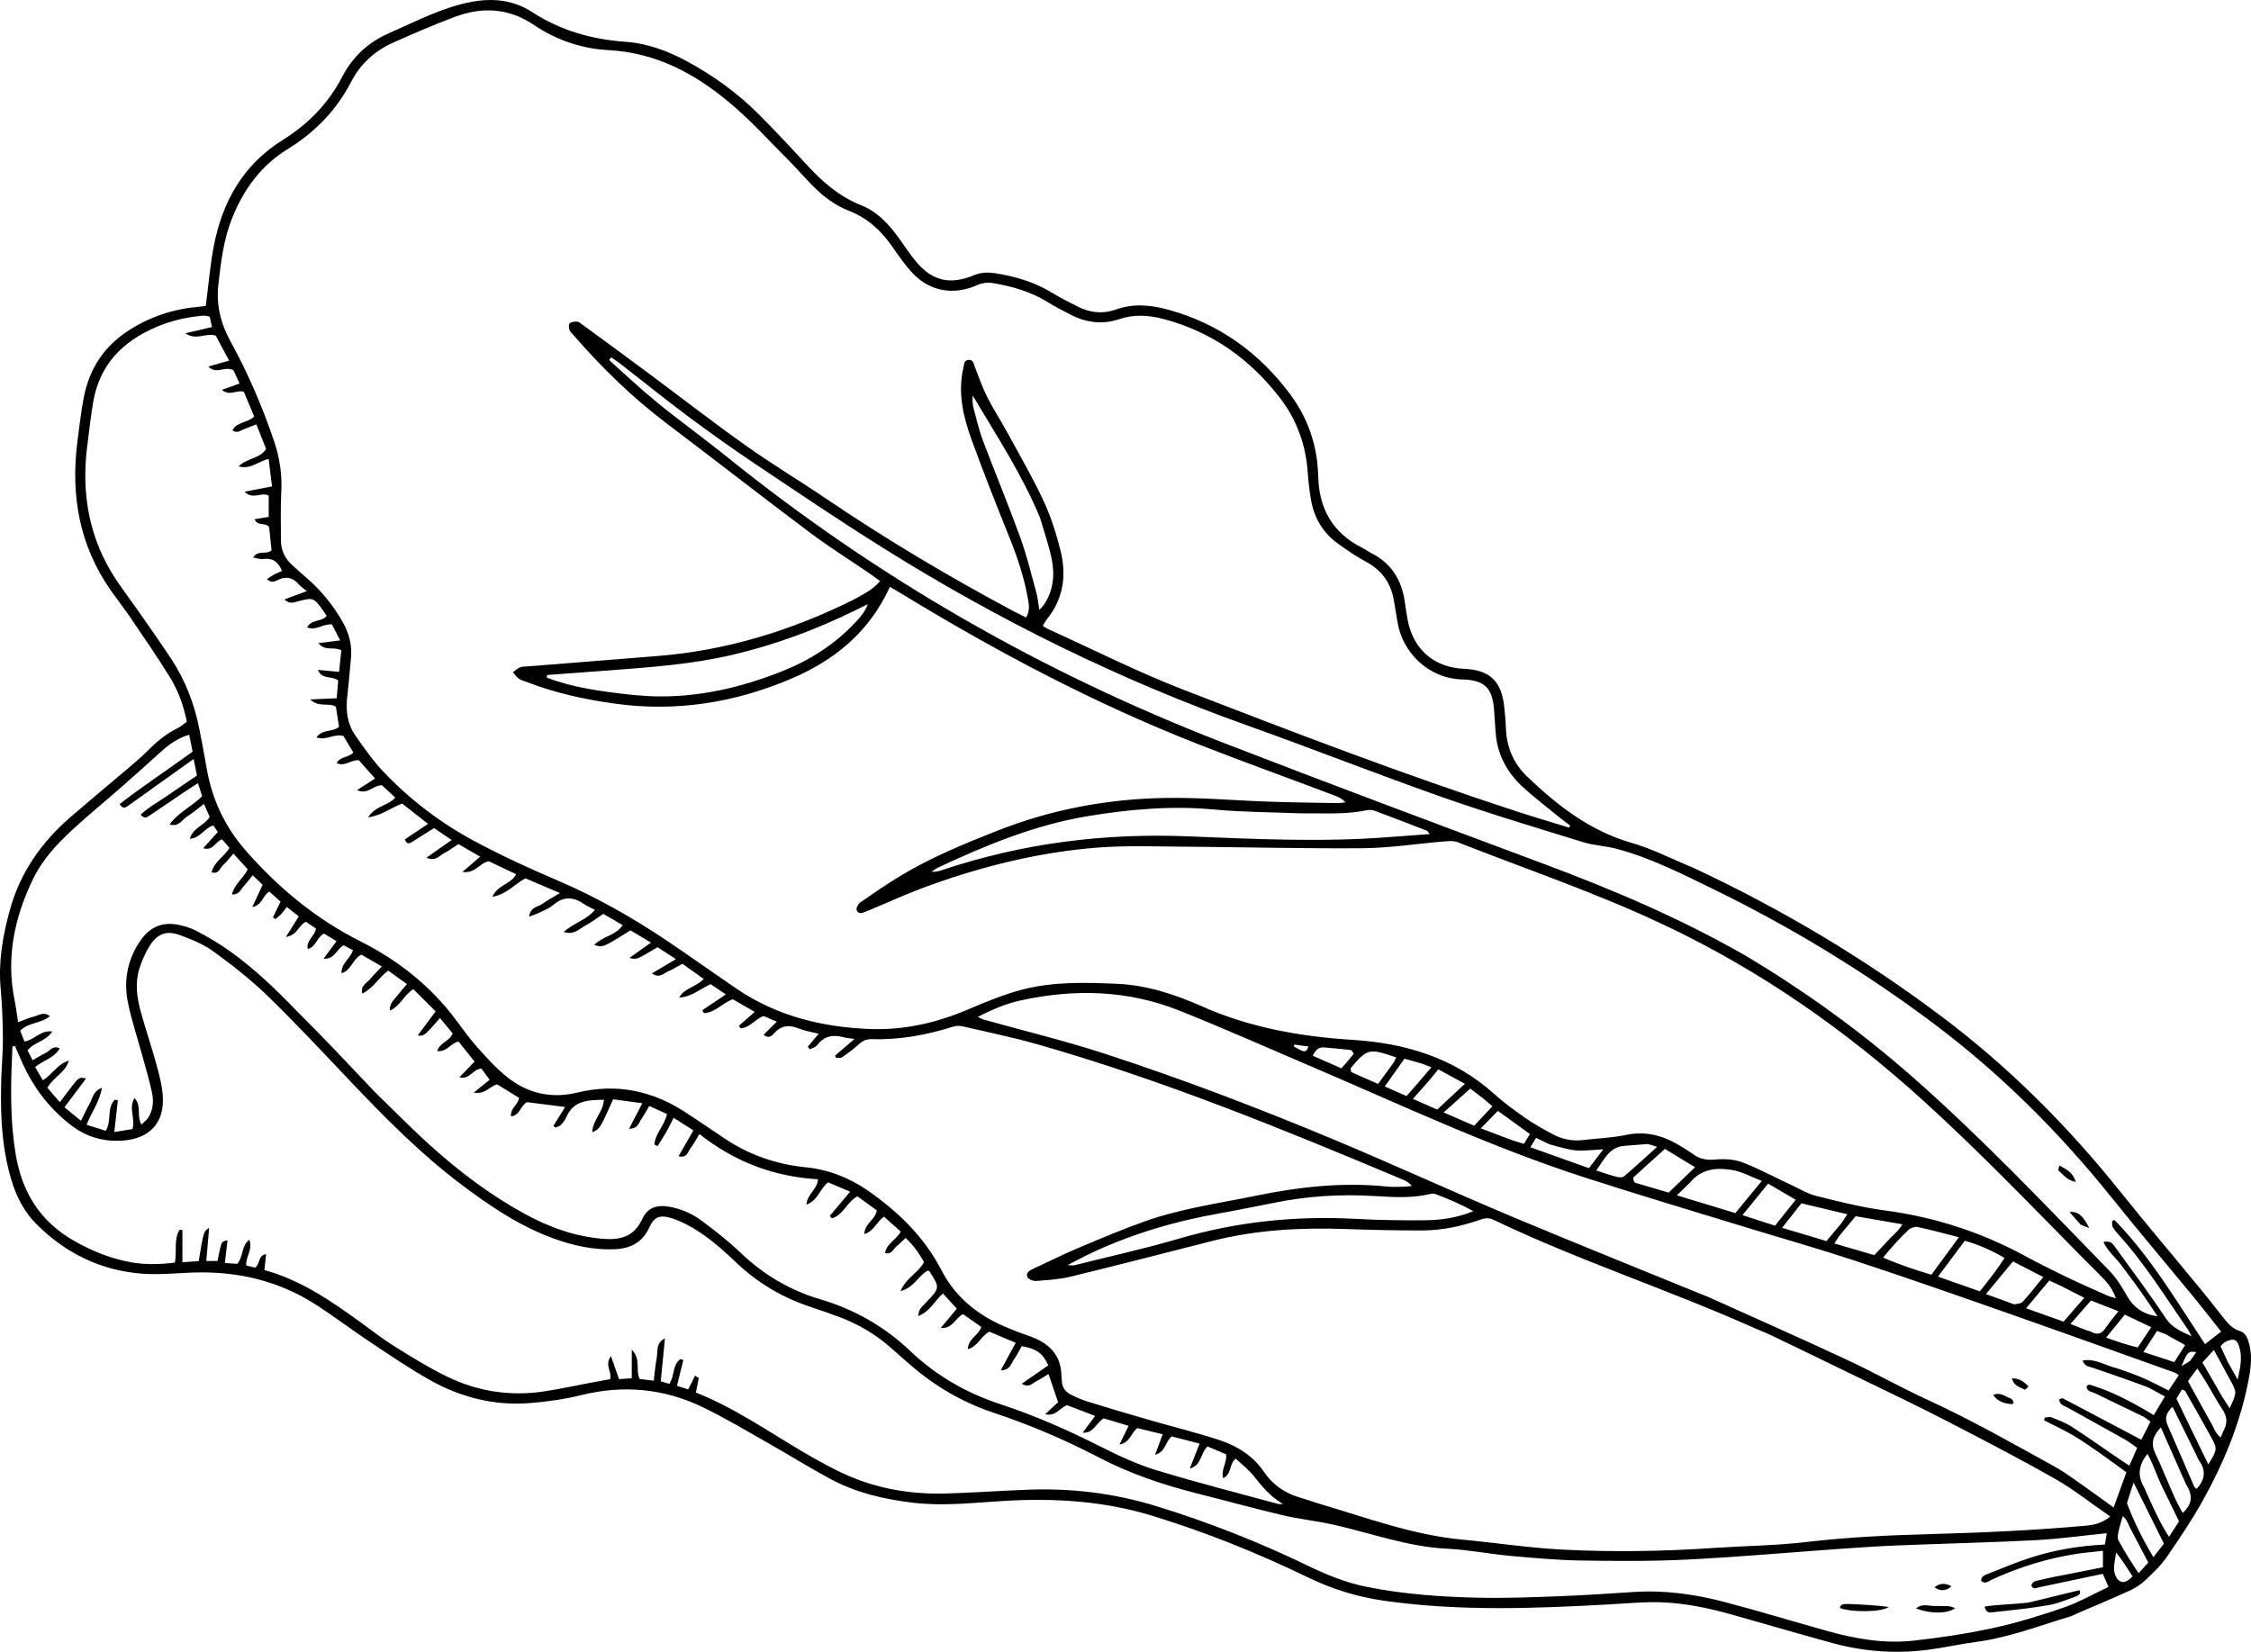 <?xml version="1.0" encoding="UTF-8" standalone="no"?>
<!-- Generator: Adobe Adobe Illustrator 24.2.0, SVG Export Plug-In . SVG Version: 6.00 Build 0)  -->

<svg
   version="1.1"
   id="Layer_1"
   x="0px"
   y="0px"
   width="273.505"
   height="200.728"
   viewBox="0 0 273.505 200.728"
   xml:space="preserve"
   sodipodi:docname="lechuga.svg"
   inkscape:version="1.4 (e7c3feb1, 2024-10-09)"
   xmlns:inkscape="http://www.inkscape.org/namespaces/inkscape"
   xmlns:sodipodi="http://sodipodi.sourceforge.net/DTD/sodipodi-0.dtd"
   xmlns="http://www.w3.org/2000/svg"
   xmlns:svg="http://www.w3.org/2000/svg"><defs
   id="defs10" /><sodipodi:namedview
   id="namedview10"
   pagecolor="#ffffff"
   bordercolor="#000000"
   borderopacity="0.25"
   inkscape:showpageshadow="2"
   inkscape:pageopacity="0.0"
   inkscape:pagecheckerboard="0"
   inkscape:deskcolor="#d1d1d1"
   inkscape:zoom="1.6816667"
   inkscape:cx="143.31021"
   inkscape:cy="100.79286"
   inkscape:window-width="1200"
   inkscape:window-height="1186"
   inkscape:window-x="0"
   inkscape:window-y="0"
   inkscape:window-maximized="0"
   inkscape:current-layer="Layer_1" />
<g
   id="g10"
   transform="translate(-156.556,-199.484)">
	<g
   id="g9">
		<path
   d="m 362.19,304.89 c 10.8,5.03 20.9,11.06 30.32,18.15 8.14,6.12 15.32,13.31 21.69,21.28 3.17,3.96 6.46,7.83 9.68,11.75 0.93,1.13 1.83,2.28 2.74,3.43 0.57,0.72 1.11,1.43 2.08,1.73 0.76,0.23 1.01,1 1.18,1.74 0.39,1.67 0.08,3.31 -0.26,4.93 -1.03,4.91 -2.95,9.5 -5.38,13.87 -1.32,2.38 -2.85,4.66 -4.4,6.9 -0.71,1.03 -1.65,1.93 -2.57,2.8 -0.56,0.53 -1.23,0.98 -1.93,1.3 -2.12,0.97 -4.28,1.86 -6.43,2.79 -0.27,0.12 -0.53,0.27 -0.8,0.35 -3.78,1.14 -7.47,2.57 -11.42,3.1 -1.79,0.24 -3.56,0.62 -5.34,0.88 -4.11,0.61 -8.18,0.35 -12.18,-0.75 -4.09,-1.12 -8.16,-2.32 -12.25,-3.47 -2.83,-0.79 -5.7,-1.39 -8.64,-1.48 -1.99,-0.06 -3.99,0.14 -5.99,0.25 -9.17,0.51 -18.33,0.87 -27.47,-0.42 -3.27,-0.46 -6.38,-1.41 -9.34,-2.85 -6.12,-2.96 -12.39,-5.49 -18.89,-7.48 -5.93,-1.82 -11.95,-2.18 -18.1,-1.81 -3.64,0.22 -7.29,0.65 -10.96,0.22 -3.52,-0.41 -6.93,-1.21 -10.07,-2.89 -2.53,-1.36 -4.98,-2.89 -7.48,-4.31 -2.67,-1.51 -5.31,-3.1 -8.07,-4.43 -4.69,-2.26 -9.6,-2.71 -14.69,-1.46 -2.07,0.51 -4.22,0.82 -6.35,0.98 -4.3,0.33 -8.36,-0.71 -12.09,-2.81 -2.5,-1.41 -4.89,-3.04 -7.28,-4.63 -2.15,-1.43 -4.22,-3 -6.38,-4.41 -4.65,-3.04 -9.8,-4.23 -15.32,-4.01 -2,0.08 -4.01,0.28 -5.99,0.13 -5.01,-0.38 -9.3,-2.49 -12.83,-6.03 -2.11,-2.11 -3.05,-4.85 -3.63,-7.71 -0.67,-3.27 -0.73,-6.59 -0.64,-9.91 0.04,-1.61 0.21,-3.22 0.2,-4.83 -0.02,-2.05 -0.08,-4.1 -0.27,-6.13 -0.3,-3.26 0.24,-6.4 1.1,-9.53 1.26,-4.59 3.84,-8.29 7.4,-11.36 2.4,-2.07 4.84,-4.1 7.26,-6.15 0.67,-0.57 1.34,-1.14 1.96,-1.76 1.14,-1.16 2.35,-2.19 3.83,-2.91 0.38,-0.19 0.71,-0.5 1.07,-0.76 -0.4,-1.99 -1.07,-3.83 -2.11,-5.49 -1.52,-2.44 -3.15,-4.81 -4.77,-7.2 -0.77,-1.13 -1.62,-2.2 -2.4,-3.32 -3.76,-5.4 -4.83,-11.42 -4.04,-17.85 0.23,-1.84 0.45,-3.68 0.79,-5.5 0.67,-3.52 2.47,-6.28 5.55,-8.24 2.62,-1.67 5.45,-2.57 8.52,-2.83 0.28,-0.02 0.57,-0.07 0.76,-0.09 0.33,-2.5 0.52,-4.92 0.98,-7.3 1.04,-5.39 3.57,-9.87 8.36,-12.86 3.09,-1.93 5.56,-4.44 7.24,-7.69 1.26,-2.44 3.18,-4.2 5.67,-5.29 3.3,-1.44 6.51,-3.16 10.1,-3.82 2.59,-0.48 5.09,-0.2 7.32,1.26 3.45,2.24 7.24,3.31 11.31,3.6 2.73,0.19 5.23,1.14 7.61,2.44 3.15,1.72 6.03,3.8 8.57,6.34 1.96,1.97 3.87,4 5.75,6.05 1.93,2.11 4.01,3.96 6.73,5.04 1.96,0.77 3.36,2.3 4.58,3.99 0.68,0.95 1.32,1.94 2.07,2.84 2.05,2.45 4.22,2.86 7.18,1.62 0.71,-0.3 1.63,-0.32 2.42,-0.2 2.47,0.38 4.85,1.09 7.01,2.42 1,0.61 2.05,1.14 3.09,1.66 1.46,0.73 3.02,0.9 4.55,0.35 2.23,-0.81 4.4,-0.56 6.6,0.06 6.06,1.71 10.88,5.21 14.61,10.21 2.11,2.84 3.27,6.09 3.4,9.66 0,0.1 0.02,0.19 0.02,0.29 0.07,3.96 1.76,6.92 5.35,8.73 0.39,0.2 0.75,0.46 1.14,0.66 2.43,1.24 3.65,3.28 4.03,5.91 0.1,0.72 0.21,1.45 0.34,2.17 0.68,3.61 3.22,5.81 6.89,5.96 3.06,0.13 4.51,1.49 4.84,4.56 0.09,0.87 0.18,1.75 0.21,2.63 0.07,2.32 0.94,4.33 2.57,5.89 3.65,3.49 7.57,6.56 12.57,8.03 2.53,0.71 4.94,1.96 7.52,3.02 z m -101.97,-32.5 c 1.13,-0.65 2.33,-1.18 3.27,-2.29 -0.44,-0.32 -0.78,-0.58 -1.12,-0.82 -2.46,-1.68 -4.99,-3.27 -7.37,-5.05 -5.86,-4.39 -11.63,-8.9 -17.47,-13.31 -4.15,-3.14 -7.84,-6.75 -11.25,-10.66 -0.19,-0.22 -0.43,-0.43 -0.53,-0.69 -0.09,-0.24 -0.12,-0.67 0.02,-0.79 0.21,-0.18 0.6,-0.23 0.9,-0.21 0.22,0.01 0.44,0.21 0.63,0.35 2.64,1.93 5.28,3.86 7.9,5.81 4,2.97 7.93,6.03 11.99,8.91 3.18,2.26 6.54,4.27 9.77,6.46 7.32,4.96 14.91,9.47 22.71,13.64 0.5,0.27 1.01,0.5 1.57,0.78 0.5,-0.87 0.32,-1.65 0.19,-2.4 -0.47,-2.6 -1.32,-5.09 -2.31,-7.54 -1.55,-3.84 -3.07,-7.7 -4.49,-11.6 -1.03,-2.81 -1.72,-5.71 -1.03,-8.75 0.1,-0.42 0.05,-0.95 0.63,-1.01 0.6,-0.06 0.62,0.49 0.78,0.88 0.49,1.22 0.91,2.47 1.5,3.64 0.77,1.52 1.71,2.96 2.53,4.46 1.49,2.74 3.06,5.45 4.37,8.28 0.88,1.89 1.5,3.92 2.01,5.94 0.74,2.98 0.35,5.82 -1.65,8.3 -0.2,0.24 -0.33,0.53 -0.51,0.82 0.26,0.16 0.41,0.28 0.59,0.36 5.47,2.48 10.83,5.2 16.42,7.37 13.42,5.2 26.86,10.34 40.55,14.81 2.12,0.69 4.26,1.32 6.39,1.98 0.04,-0.08 0.09,-0.17 0.13,-0.25 -0.41,-0.31 -0.82,-0.61 -1.22,-0.93 -1.58,-1.3 -3.23,-2.53 -4.72,-3.93 -1.86,-1.77 -2.97,-3.97 -3.13,-6.59 -0.05,-0.78 -0.11,-1.56 -0.16,-2.34 -0.17,-2.88 -1.07,-3.89 -3.9,-3.97 -4.19,-0.12 -7.3,-3.39 -7.86,-7.01 -0.13,-0.82 -0.28,-1.63 -0.41,-2.45 -0.33,-2.17 -1.42,-3.77 -3.39,-4.83 -1.2,-0.64 -2.33,-1.42 -3.44,-2.22 -1.82,-1.32 -2.9,-3.14 -3.27,-5.36 -0.18,-1.06 -0.31,-2.13 -0.38,-3.19 -0.22,-3.36 -1.3,-6.42 -3.33,-9.08 -3.64,-4.75 -8.28,-8.08 -14.13,-9.64 -1.83,-0.49 -3.61,-0.62 -5.46,0 -1.98,0.67 -3.96,0.44 -5.83,-0.51 -0.96,-0.49 -1.92,-0.98 -2.82,-1.54 -2.07,-1.3 -4.36,-1.94 -6.73,-2.34 -0.58,-0.1 -1.28,-0.01 -1.82,0.23 -2.84,1.29 -5.78,0.83 -7.91,-1.44 -0.93,-0.99 -1.71,-2.13 -2.49,-3.25 -1.34,-1.93 -3,-3.45 -5.22,-4.31 -1.67,-0.65 -3.07,-1.7 -4.32,-2.95 -1.03,-1.04 -1.99,-2.15 -3.02,-3.19 -2.35,-2.35 -4.58,-4.83 -7.11,-6.95 -4.25,-3.57 -8.96,-6.13 -14.75,-6.44 -3.22,-0.17 -6.34,-1.2 -9.07,-3.05 -3.05,-2.07 -6.29,-2.25 -9.64,-0.99 -2.51,0.94 -4.98,2.01 -7.43,3.1 -2.25,1 -4.01,2.56 -5.16,4.79 -1.79,3.47 -4.44,6.17 -7.75,8.2 -3.21,1.98 -5.28,4.85 -6.68,8.28 -1.06,2.61 -1.39,5.37 -1.7,8.14 -0.28,2.45 0.27,4.74 1.46,6.9 2.15,3.9 3.9,7.97 5.32,12.19 0.68,2.01 0.98,4.06 0.86,6.19 -0.1,1.94 -0.04,3.89 -0.04,5.84 0,1.19 0.49,2.18 1.36,2.98 0.61,0.56 1.24,1.11 1.86,1.65 1.71,1.49 3.11,3.23 4.24,5.19 0.8,1.39 1.21,2.87 1.05,4.48 -0.16,1.55 -0.27,3.11 -0.45,4.66 -0.21,1.71 0.01,3.35 1,4.76 1.09,1.55 2.19,3.13 3.5,4.49 3.19,3.33 6.86,6.12 10.92,8.3 3.26,1.75 6.64,3.31 10.04,4.76 4.69,2 9.1,4.49 13.32,7.32 2.88,1.93 5.69,3.95 8.56,5.9 4.88,3.31 10.38,4.65 16.18,4.87 4.16,0.16 8.13,-0.76 11.96,-2.4 2.15,-0.91 4.33,-1.82 6.58,-2.4 3.76,-0.97 7.65,-0.86 11.5,-0.69 3.6,0.16 7.02,1.29 10.27,2.73 5.85,2.6 11.98,3.68 18.32,4.08 6.37,0.4 12.28,2.15 17.18,6.55 1.19,1.07 2.5,2.03 3.82,2.95 1.04,0.72 2.15,1.34 3.27,1.94 1.14,0.62 2.37,0.89 3.67,0.74 1.74,-0.2 3.52,-0.27 5.23,-0.62 2.19,-0.46 4.16,-0.06 6.06,0.99 0.77,0.42 1.51,0.9 2.23,1.4 0.8,0.56 1.62,0.68 2.61,0.59 1.09,-0.09 2.29,-0.04 3.29,0.34 2,0.76 3.88,1.8 5.83,2.7 1.06,0.49 2.08,1.12 3.2,1.4 2.74,0.68 5.5,1.38 8.3,1.75 5.98,0.8 11.59,2.6 16.89,5.46 1.59,0.86 3.2,1.68 4.82,2.46 1.76,0.85 3.54,1.64 5.32,2.43 0.33,0.15 0.69,0.21 1.03,0.32 -0.32,-0.87 -0.76,-1.57 -1.31,-2.16 -1,-1.07 -2.06,-2.08 -3.09,-3.12 -6.19,-6.3 -12.33,-12.66 -18.87,-18.61 -9.49,-8.64 -19.87,-15.9 -31.48,-21.41 -8.21,-3.9 -16.82,-6.81 -25.26,-10.13 -0.46,-0.18 -1.04,-0.13 -1.56,-0.09 -3.3,0.27 -6.6,0.8 -9.91,0.83 -7.32,0.06 -14.64,-0.14 -21.96,-0.19 -3.42,-0.02 -6.85,-0.15 -10.25,0.11 -6.94,0.54 -13.68,2.18 -20.23,4.52 -2.71,0.96 -5.32,2.17 -7.98,3.27 -0.43,0.18 -0.92,0.35 -1.11,-0.2 -0.08,-0.24 0.19,-0.75 0.44,-0.92 1.6,-1.11 3.21,-2.22 4.88,-3.23 3.69,-2.23 7.66,-3.86 11.66,-5.44 6.66,-2.64 13.59,-3.94 20.72,-4.03 4.19,-0.06 8.38,0.32 12.58,0.46 2.73,0.09 5.46,0.12 8.2,0.17 0.31,0.01 0.61,-0.07 0.92,-0.1 -0.4,-0.43 -0.82,-0.63 -1.26,-0.8 -5.57,-2.1 -11.17,-4.12 -16.71,-6.29 -12.53,-4.92 -24.38,-11.19 -35.86,-18.19 -0.48,-0.3 -0.98,-0.57 -1.53,-0.9 -2.5,5.5 -6.75,8.94 -12.03,11.18 -6.88,2.92 -14.02,4.05 -21.47,3 -3.64,-0.51 -7.2,-1.29 -10.63,-2.62 -0.32,-0.12 -0.67,-0.2 -0.94,-0.39 -0.29,-0.21 -0.5,-0.52 -0.74,-0.79 0.29,-0.21 0.55,-0.47 0.87,-0.6 0.31,-0.12 0.67,-0.09 1.01,-0.12 5.25,-0.42 10.5,-0.84 15.76,-1.26 8.3,-0.67 16.09,-3.05 23.71,-6.81 z m 111.3,89.24 c -0.58,-0.25 -1.17,-0.49 -1.75,-0.74 -10.47,-4.68 -21.41,-8.22 -31.76,-13.18 -0.55,-0.26 -1,-0.21 -1.53,-0.03 -2.32,0.81 -4.7,1.33 -7.16,1.33 -3.07,0 -6.15,-0.06 -9.22,-0.17 -5.49,-0.2 -10.93,0.09 -16.27,1.45 -5.72,1.46 -11.43,2.93 -17.17,4.33 -1.36,0.33 -2.79,0.42 -4.2,0.53 -0.36,0.03 -0.96,-0.21 -1.07,-0.48 -0.24,-0.57 0.33,-0.82 0.77,-1.04 0.13,-0.07 0.27,-0.12 0.4,-0.18 1.64,-0.76 3.25,-1.57 4.91,-2.27 2.74,-1.15 5.48,-2.32 8.28,-3.31 4.29,-1.51 8.81,-2.14 13.25,-3.05 5.33,-1.1 10.69,-1.71 16.14,-1.14 0.68,0.07 1.37,0.02 2.05,0.01 0.31,-0.01 0.61,-0.06 0.92,-0.09 -0.37,-0.41 -0.74,-0.62 -1.13,-0.78 -14.57,-6.13 -29.2,-12.11 -44.44,-16.45 -3,-0.85 -6.06,-1.48 -9.1,-2.18 -0.35,-0.08 -0.78,-0.04 -1.13,0.07 -3.19,1 -6.44,1.61 -9.79,1.5 -0.63,-0.02 -1.11,0.17 -1.58,0.6 -0.65,0.59 -1.36,1.11 -2.08,1.61 -0.17,0.12 -0.47,0.05 -0.71,0.07 -0.05,-0.09 -0.09,-0.18 -0.14,-0.26 0.72,-0.62 1.44,-1.24 2.37,-2.04 -0.68,-0.1 -1.01,-0.12 -1.33,-0.21 -1.28,-0.35 -2.37,-0.16 -3.22,0.98 -0.18,0.24 -0.57,0.33 -0.87,0.49 -0.08,-0.11 -0.17,-0.21 -0.25,-0.32 0.41,-0.48 0.81,-0.96 1.32,-1.57 -0.88,-0.23 -1.64,-0.34 -2.35,-0.62 -1.14,-0.46 -2.13,-0.48 -3.02,0.52 -0.27,0.3 -0.67,0.76 -1.32,0.22 0.53,-0.53 1.02,-1.01 1.6,-1.59 -0.67,-0.28 -1.19,-0.51 -1.62,-0.69 -1.07,0.42 -1.69,1.46 -2.78,1.49 -0.07,-0.1 -0.14,-0.2 -0.21,-0.3 0.62,-0.54 1.24,-1.08 1.93,-1.69 -0.99,-0.57 -1.87,-1.08 -2.67,-1.54 -1.3,0.5 -2.17,1.64 -3.5,1.69 -0.07,-0.12 -0.13,-0.23 -0.2,-0.35 0.91,-0.61 1.82,-1.22 2.86,-1.92 -0.75,-0.51 -1.34,-0.91 -1.85,-1.25 -1.35,0.64 -2.39,1.58 -3.82,1.62 0.62,-1.16 2.06,-1.25 2.98,-2.25 -0.91,-0.65 -1.73,-1.24 -2.59,-1.85 -0.61,0.33 -1.14,0.69 -1.72,0.92 -0.54,0.22 -1.04,0.92 -1.98,0.25 1.02,-0.6 1.89,-1.12 2.92,-1.73 -0.92,-0.59 -1.61,-1.04 -2.24,-1.45 -2.55,1.53 -2.55,1.53 -3.41,1.3 0.89,-0.64 1.68,-1.2 2.61,-1.86 -0.99,-0.59 -1.77,-1.06 -2.49,-1.49 -3.34,2.1 -3.38,2.12 -4.39,1.76 0.98,-1.03 2.59,-1.11 3.45,-2.39 -0.83,-0.48 -1.59,-0.92 -2.36,-1.37 -0.77,0.51 -1.47,1.05 -2.24,1.46 -0.71,0.38 -1.32,1.15 -2.57,0.74 1.24,-1.11 2.79,-1.47 3.8,-2.69 -0.52,-0.27 -0.98,-0.46 -1.37,-0.73 -1.27,-0.87 -2.47,-0.92 -3.69,0.13 -0.43,0.37 -1,0.61 -1.52,0.86 -0.4,0.2 -0.83,0.34 -1.42,0.57 0.15,-1.21 1.07,-1.17 1.6,-1.55 0.61,-0.44 1.28,-0.79 2.14,-1.32 -1.59,-0.68 -2.92,-1.24 -4.19,-1.79 -1.34,0.72 -2.28,1.95 -4.02,2.24 0.64,-1.45 2.29,-1.52 2.89,-2.74 -1.2,-0.57 -2.34,-1.12 -3.33,-1.58 -1.16,0.24 -1.64,1.54 -3.2,1.3 0.83,-0.71 1.44,-1.23 2.16,-1.85 -0.93,-0.54 -1.77,-1.02 -2.64,-1.53 -0.59,0.38 -1.14,0.8 -1.74,1.1 -0.57,0.28 -1.02,1.06 -2.14,0.55 1.09,-0.77 2.01,-1.41 3.06,-2.15 -0.83,-0.55 -1.5,-1 -2.15,-1.44 -0.97,0.61 -1.84,1.16 -2.7,1.7 -0.33,0.21 -0.64,0.27 -0.84,-0.33 0.88,-0.59 1.8,-1.2 2.82,-1.89 -1.16,-0.91 -2.19,-1.71 -3.15,-2.46 -1.37,0.5 -2.42,1.43 -4.13,1.67 0.87,-1.42 2.44,-1.39 3.29,-2.4 -0.62,-0.58 -1.18,-1.1 -1.61,-1.5 -1.12,0 -1.73,1.19 -3.03,0.59 0.84,-0.54 1.49,-0.96 2.19,-1.41 -0.75,-0.84 -1.39,-1.57 -1.97,-2.22 -0.97,-0.08 -1.67,0.82 -2.7,0.35 0.46,-0.85 1.46,-0.65 2.03,-1.29 -0.4,-0.67 -0.82,-1.37 -1.2,-2 -1.13,-0.36 -2.09,0.61 -3.28,0.16 0.73,-1.04 2.01,-0.61 2.74,-1.29 -0.13,-0.85 -0.26,-1.66 -0.38,-2.44 -0.89,-0.54 -2.04,0.16 -3.12,-0.88 1.25,-0.06 2.19,-0.1 3.22,-0.14 0.07,-0.8 0.13,-1.55 0.18,-2.16 -0.8,-0.63 -1.93,-0.03 -2.47,-1.29 0.93,0.09 1.68,0.15 2.58,0.24 0.1,-0.93 0.19,-1.82 0.27,-2.62 -0.93,-0.5 -1.93,0.18 -2.79,-0.87 0.95,-0.12 1.71,-0.21 2.65,-0.33 -0.4,-0.78 -0.72,-1.41 -1,-1.94 -1.11,-0.11 -1.92,0.8 -3.02,0.36 0.54,-1.02 1.77,-0.64 2.38,-1.39 -0.14,-0.23 -0.26,-0.44 -0.41,-0.63 -1.19,-1.64 -1.19,-1.64 -3.19,-1.12 -0.44,0.11 -0.89,0.34 -1.54,-0.26 0.95,-0.35 1.71,-0.63 2.74,-1.01 -0.46,-0.37 -0.76,-0.55 -0.97,-0.8 -0.73,-0.86 -1.55,-1.06 -2.58,-0.54 -0.35,0.18 -0.79,0.36 -1.31,-0.11 0.34,-0.23 0.59,-0.42 0.86,-0.56 0.32,-0.17 0.66,-0.3 0.97,-0.43 -0.45,-1.16 -1.18,-1.62 -2.32,-1.46 -0.33,0.05 -0.69,-0.1 -1.19,-0.19 0.64,-0.98 1.64,-0.28 2.24,-0.87 -0.1,-1 -0.2,-2.01 -0.29,-2.84 -0.55,-0.6 -1.42,-0.05 -1.76,-0.94 0.59,-0.1 1.1,-0.18 1.71,-0.28 0,-0.87 0,-1.73 0,-2.57 -0.86,-0.54 -1.89,0.57 -2.93,-0.49 1.21,-0.23 2.21,-0.43 3.33,-0.64 -0.14,-1.18 -0.27,-2.23 -0.41,-3.34 -1.22,0.25 -2.14,1.32 -3.65,0.9 1.08,-1.05 2.61,-0.92 3.34,-2.13 -0.39,-0.98 -0.78,-1.96 -1.19,-2.98 -0.6,0.24 -1.05,0.43 -1.5,0.59 -0.42,0.15 -0.82,0.58 -1.39,0.13 0.54,-1.04 1.8,-0.88 2.64,-1.66 -0.43,-1.01 -0.87,-2.07 -1.27,-3.02 -0.92,-0.26 -1.7,0.59 -2.66,-0.23 0.8,-0.29 1.41,-0.5 2.15,-0.77 -0.31,-0.67 -0.59,-1.26 -0.75,-1.61 -1.08,-0.58 -2.04,0.58 -3.05,-0.45 0.92,-0.26 1.67,-0.47 2.53,-0.72 -0.62,-1.17 -1.17,-2.18 -1.63,-3.04 -1.24,-0.38 -2.31,0.64 -3.7,-0.28 1.25,-0.29 2.2,-0.52 3.25,-0.76 -0.11,-0.48 -0.2,-0.89 -0.28,-1.26 -0.24,-0.06 -0.38,-0.11 -0.52,-0.12 -0.19,-0.01 -0.39,0 -0.58,0.02 -2.81,0.28 -5.41,1.1 -7.83,2.63 -2.96,1.88 -4.67,4.51 -5.24,7.91 -0.28,1.68 -0.47,3.38 -0.69,5.08 -0.78,5.92 0.17,11.48 3.53,16.51 0.79,1.18 1.65,2.3 2.46,3.46 1.42,2.04 2.86,4.07 4.23,6.15 1.67,2.56 2.76,5.37 3.36,8.37 0.31,1.58 0.62,3.16 0.89,4.75 0.64,3.85 2.22,7.22 4.81,10.17 3.98,4.53 8.53,8.28 13.93,11 4.55,2.29 8.47,5.39 11.55,9.5 0.85,1.13 1.67,2.3 2.61,3.35 1.14,1.27 2.29,2.55 3.61,3.61 2.5,1.99 5.36,2.67 8.54,1.9 4.72,-1.15 9.1,-0.25 13.14,2.39 1.6,1.04 3.17,2.11 4.75,3.18 2.98,2 6.27,3.14 9.83,3.5 2.79,0.28 5.3,1.25 7.59,2.84 3.7,2.57 6.85,5.64 8.95,9.69 1.69,3.27 4.39,5.43 7.72,6.86 0.99,0.42 1.99,0.8 3.01,1.15 2.33,0.83 3.84,2.28 3.84,4.92 0,0.15 0.05,0.29 0.05,0.44 -0.01,0.9 0.49,1.46 1.25,1.81 0.57,0.27 1.15,0.54 1.76,0.73 2.56,0.79 5.13,1.56 7.71,2.3 2.81,0.81 5.66,1.51 8.43,2.42 2.16,0.71 4.09,1.92 5.4,3.85 1.1,1.62 2.58,2.62 4.43,3.15 0.75,0.21 1.48,0.49 2.23,0.71 5.75,1.69 11.39,3.82 17.42,4.38 4.03,0.38 8.04,0.99 12.08,1.21 6.19,0.33 12.39,0.22 18.59,-0.2 3.7,-0.25 7.42,-0.28 11.1,-0.71 5.05,-0.59 10.12,-0.84 15.19,-0.97 6.25,-0.17 12.48,-0.45 18.71,-1.01 1.05,-0.1 2.07,-0.28 3.08,-1.13 -2.33,-1.6 -4.43,-3.29 -6.75,-4.6 -4.37,-2.48 -8.83,-4.79 -13.3,-7.1 -3.34,-1.72 -6.73,-3.34 -10.11,-4.98 -3.7,-1.81 -7.39,-3.58 -11.28,-5.46 z M 184.2,350.21 c -0.1,0.89 -0.21,1.78 -0.32,2.75 0.61,0.05 1.08,0.08 1.49,0.11 0.79,-0.85 0.46,-2.15 1.48,-2.93 0.46,1.19 -0.47,2.05 -0.37,3.13 0.37,0.09 0.77,0.19 1.08,0.26 0.64,-0.45 0.29,-1.46 1.33,-1.65 -0.08,0.71 -0.14,1.3 -0.21,1.94 4.45,1.23 8.1,3.75 11.7,6.36 1.38,1 2.73,2.06 4.18,2.96 2.07,1.29 4.15,2.58 6.34,3.64 3.68,1.79 7.62,2.4 11.69,1.8 1.88,-0.28 3.74,-0.69 5.61,-1.04 0.85,-0.16 1.7,-0.32 2.49,-0.46 0.25,-0.93 -0.72,-1.71 0.1,-2.8 0.37,1.05 0.66,1.89 0.98,2.8 0.48,-0.03 0.95,-0.06 1.55,-0.11 0,-1.14 0,-2.16 0,-3.47 1.17,1.18 0.4,2.49 0.96,3.56 0.52,0.06 1.08,0.13 1.71,0.21 0.13,-1.03 0.19,-1.9 0.36,-2.75 0.16,-0.83 -0.16,-1.83 1,-2.39 -0.17,1.71 -0.33,3.41 -0.51,5.22 0.39,0.11 0.73,0.21 1.04,0.3 0.68,-0.97 0.34,-2.34 1.36,-3.01 0.11,0.04 0.22,0.08 0.34,0.12 -0.25,1 -0.49,2.01 -0.77,3.13 0.49,0.15 0.92,0.29 1.36,0.43 0.2,-0.39 0.34,-0.64 0.47,-0.9 0.13,-0.25 0.24,-0.51 0.37,-0.77 0.15,0.1 0.3,0.2 0.45,0.3 -0.11,0.57 -0.22,1.14 -0.35,1.76 4.63,1.83 8.65,4.63 12.84,7.11 1.51,0.89 3.05,1.75 4.63,2.52 4.03,1.96 8.32,2.75 12.78,2.64 3.32,-0.09 6.63,-0.33 9.94,-0.46 5.36,-0.22 10.6,0.41 15.75,1.99 6.31,1.94 12.43,4.35 18.37,7.22 2.29,1.11 4.63,2.07 7.14,2.58 4.51,0.91 9.09,1.23 13.68,1.33 3.31,0.07 6.64,-0.06 9.95,-0.19 2.97,-0.11 5.94,-0.32 8.91,-0.51 3.79,-0.24 7.51,0.29 11.15,1.26 4.15,1.1 8.26,2.35 12.39,3.5 3.41,0.95 6.89,1.55 10.42,1.16 3.24,-0.36 6.49,-0.85 9.68,-1.54 2.9,-0.63 5.76,-1.51 8.56,-2.48 1.86,-0.64 3.6,-1.65 5.45,-2.51 -0.27,-0.61 -0.47,-1.08 -0.7,-1.59 -2.63,0.55 -5.15,1.09 -7.68,1.62 -0.35,0.07 -0.75,0.36 -1,-0.2 0.15,-0.61 0.74,-0.58 1.16,-0.69 1.09,-0.28 2.19,-0.47 3.29,-0.69 1.42,-0.28 2.84,-0.56 4.25,-0.84 0,-0.75 0,-1.31 0,-2 -1.11,0.13 -2.12,0.21 -3.13,0.36 -3.64,0.56 -7.12,1.64 -10.46,3.19 -0.36,0.17 -0.73,0.55 -1.22,0.08 0.05,-0.61 0.58,-0.73 1,-0.89 1.67,-0.67 3.34,-1.37 5.06,-1.92 2.88,-0.92 5.86,-1.43 8.99,-1.58 0.08,-0.5 0.16,-0.95 0.23,-1.38 -2.97,0.3 -5.81,0.7 -8.66,0.85 -5.6,0.29 -11.22,0.41 -16.83,0.64 -2.39,0.1 -4.77,0.26 -7.16,0.43 -6.08,0.43 -12.16,0.98 -18.25,1.28 -4.34,0.22 -8.69,0.19 -13.03,0.12 -2.87,-0.05 -5.75,-0.31 -8.61,-0.57 -2.52,-0.23 -5.03,-0.74 -7.56,-0.86 -2.41,-0.11 -4.73,-0.59 -7.05,-1.17 -2.27,-0.56 -4.51,-1.24 -6.79,-1.75 -2.04,-0.46 -4.15,-0.67 -6.18,-1.15 -3.51,-0.83 -6.99,-1.79 -10.49,-2.67 -4.08,-1.03 -8.05,-2.37 -11.79,-4.32 -4.16,-2.17 -8.46,-4.01 -12.92,-5.49 -3.8,-1.27 -7.18,-3.27 -10.19,-5.91 -0.77,-0.68 -1.54,-1.36 -2.31,-2.03 -1.82,-1.59 -3.87,-2.8 -6.13,-3.65 -1.14,-0.43 -2.29,-0.83 -3.45,-1.21 -3.44,-1.13 -6.48,-2.91 -9.11,-5.41 -1.24,-1.18 -2.51,-2.34 -3.9,-3.32 -1.18,-0.84 -2.49,-1.59 -3.85,-2.05 -1.76,-0.59 -2.32,-0.03 -2.87,1.16 -0.83,1.8 -2.34,2.51 -4.25,2.58 -2.53,0.09 -4.95,-0.45 -7.3,-1.3 -4.13,-1.49 -7.73,-3.92 -11.21,-6.54 -5.01,-3.77 -9.4,-8.22 -13.7,-12.76 -3.25,-3.44 -6.49,-6.9 -9.89,-10.2 -2.02,-1.96 -4.27,-3.72 -6.55,-5.38 -1.24,-0.9 -2.73,-1.51 -4.18,-2.03 -1.54,-0.55 -2.65,-0.12 -3.54,1.26 -0.57,0.89 -1.01,1.89 -1.32,2.91 -0.51,1.68 -0.29,3.4 0.16,5.06 0.6,2.21 1.35,4.38 1.95,6.59 0.35,1.26 0.69,2.56 0.76,3.86 0.19,3.14 -1.6,5.05 -4.74,5.31 -2.4,0.2 -4.54,-0.41 -6.44,-1.88 -2.73,-2.11 -4.71,-4.78 -6.06,-7.94 -0.24,-0.56 -0.49,-1.11 -0.73,-1.66 -0.1,0.02 -0.2,0.04 -0.3,0.05 -0.04,0.9 -0.08,1.8 -0.11,2.7 -0.12,3.52 -0.07,7.03 0.52,10.51 0.77,4.54 2.98,8.08 7.05,10.4 2.19,1.25 4.47,2.18 6.95,2.62 1.78,0.32 3.56,0.25 5.33,0.04 0.25,-1.43 -0.15,-2.82 0.56,-3.99 0.12,0.01 0.24,0.01 0.35,0.02 0,1.26 0,2.53 0,3.92 0.81,-0.05 1.41,-0.09 1.98,-0.13 0.59,-3.6 0.59,-3.6 1.27,-4.05 -0.12,1.39 -0.23,2.67 -0.35,4.03 0.55,0 0.95,0 1.37,0 0.16,-0.76 0.26,-1.44 0.47,-2.09 0.07,-0.23 0.39,-0.39 0.74,-0.42 z m 18.02,-17.91 c 2.21,2.14 4.36,4.35 6.64,6.4 3.49,3.14 7.22,5.97 11.35,8.24 3.02,1.66 6.21,2.83 9.68,3.09 2.05,0.16 3.72,-0.28 4.69,-2.39 0.65,-1.41 1.77,-1.78 3.31,-1.51 1.47,0.26 2.82,0.86 3.99,1.75 1.6,1.2 3.19,2.43 4.63,3.81 2.81,2.7 6.05,4.61 9.76,5.7 4.15,1.23 7.78,3.31 10.92,6.3 3.12,2.97 6.78,5.07 10.88,6.42 4.27,1.4 8.37,3.22 12.38,5.25 2.13,1.07 4.32,2.09 6.59,2.78 4.9,1.49 9.86,2.76 14.8,4.1 0.19,0.05 0.4,0.01 0.61,0.01 -1.48,-0.85 -2.5,-2.06 -3.51,-3.34 -0.64,-0.82 -1.5,-1.47 -2.24,-2.17 -0.85,0.68 -0.44,1.87 -1.53,2.37 -0.29,-1.06 0.5,-1.86 0.36,-2.9 -0.73,-0.31 -1.52,-0.64 -2.26,-0.95 -0.88,0.86 -0.71,2.29 -2.15,2.68 0.37,-0.95 0.75,-1.91 1.19,-3.03 -1.26,-0.33 -2.4,-0.62 -3.38,-0.87 -0.86,0.69 -0.7,1.86 -2.03,2.23 0.35,-0.94 0.62,-1.66 0.93,-2.49 -1.12,-0.27 -2.14,-0.53 -3.07,-0.75 -0.82,0.57 -0.85,1.75 -2.19,2 0.43,-0.87 0.76,-1.54 1.12,-2.28 -1.09,-0.33 -2.1,-0.63 -3.04,-0.91 -0.94,0.58 -1.2,1.85 -2.55,1.74 0.48,-0.64 0.96,-1.29 1.52,-2.03 -1.22,-0.47 -2.35,-0.9 -3.39,-1.3 -0.92,0.26 -1.32,1.39 -2.69,1.1 0.69,-0.64 1.2,-1.12 1.58,-1.47 -0.41,-1.2 -0.78,-2.27 -1.17,-3.43 -0.5,0.3 -0.97,0.64 -1.49,0.89 -0.46,0.22 -0.85,0.84 -1.76,0.3 1.17,-0.81 2.22,-1.54 3.23,-2.24 -0.68,-1.48 -1.43,-2.01 -3.23,-2.33 -0.3,0.53 -0.58,1.1 -0.94,1.61 -0.35,0.49 -0.44,1.3 -1.61,1.33 0.66,-1.22 1.22,-2.24 1.82,-3.35 -1.23,-0.52 -2.28,-0.96 -3.21,-1.35 -1.06,0.57 -1.37,1.79 -2.61,2.12 0.06,-1.3 1.31,-1.67 1.64,-2.69 -0.76,-0.54 -1.54,-1.08 -2.22,-1.56 -1,0.5 -1.24,1.79 -2.71,1.68 0.74,-0.89 1.34,-1.62 1.95,-2.34 -0.63,-0.69 -1.15,-1.27 -1.69,-1.86 -1.01,0.92 -1.6,2.24 -3.01,2.75 0.13,-0.79 0.13,-0.79 1.01,-1.7 1.63,-1.7 1.64,-1.75 0.4,-3.69 -0.04,-0.07 -0.15,-0.09 -0.23,-0.14 -1.15,0.61 -1.68,2.07 -3.32,2.51 0.68,-1.64 2.2,-2.25 2.86,-3.54 -0.62,-1.08 -1.29,-2.06 -2.24,-2.93 -0.46,0.43 -0.8,0.78 -1.17,1.09 -0.36,0.3 -0.54,0.94 -1.32,0.76 0.18,-1.22 1.39,-1.63 1.9,-2.62 -0.71,-0.64 -1.39,-1.24 -2.04,-1.82 -0.91,0.64 -1.2,1.76 -2.38,2.12 0.03,-1.31 1.32,-1.71 1.51,-2.88 -0.76,-0.55 -1.57,-1.14 -2.36,-1.71 -1.27,0.7 -1.71,2.27 -3.08,2.67 -0.09,-0.09 -0.19,-0.18 -0.28,-0.28 0.79,-0.94 1.58,-1.88 2.48,-2.95 -1,-0.43 -1.88,-0.8 -2.69,-1.14 -1,0.83 -1.23,2.2 -2.62,2.72 0.09,-1.32 1.35,-1.86 1.4,-3.09 -5.37,-0.31 -10.14,-2.13 -14.4,-5.5 -0.41,0.67 -0.7,1.23 -1.08,1.73 -0.32,0.42 -0.41,1.23 -1.46,0.97 0.63,-1.09 1.2,-2.08 1.81,-3.14 -0.85,-0.54 -1.57,-1 -2.4,-1.53 -0.36,0.69 -0.63,1.26 -0.94,1.8 -0.32,0.56 -0.68,1.1 -1.02,1.64 -0.13,-0.06 -0.25,-0.13 -0.38,-0.19 0.09,-1.33 1.23,-2.3 1.53,-3.71 -0.69,-0.32 -1.38,-0.63 -2.15,-0.98 -0.36,0.6 -0.63,1.11 -0.96,1.58 -0.32,0.45 -0.4,1.2 -1.5,1.19 0.57,-1.1 1.04,-2.01 1.61,-3.1 -1.36,-0.18 -2.49,-0.33 -3.55,-0.48 -1.59,3.58 -1.59,3.58 -2.53,4.01 0.04,-1.47 1.34,-2.47 1.41,-3.95 -1.91,0.03 -3.7,0.06 -4.57,2.13 -0.15,0.35 -0.41,0.67 -0.68,0.95 -0.15,0.16 -0.43,0.2 -0.65,0.3 -0.07,-0.07 -0.15,-0.15 -0.22,-0.22 0.46,-0.75 0.93,-1.5 1.41,-2.28 -1.64,-0.21 -3.17,-0.4 -4.63,-0.59 -0.8,0.39 -0.82,1.58 -1.93,1.73 -0.15,-1.01 0.89,-1.42 0.96,-2.26 -0.91,-0.56 -1.82,-1.12 -2.65,-1.63 -0.94,0.23 -1.44,1.25 -2.85,1 0.83,-0.67 1.43,-1.16 1.93,-1.56 -0.41,-0.56 -0.75,-1.03 -1,-1.36 -1.08,0.06 -1.35,1.36 -2.68,1.06 0.7,-0.72 1.25,-1.29 1.85,-1.91 -0.7,-0.88 -1.35,-1.7 -1.96,-2.45 -0.99,0.25 -1.4,1.3 -2.59,1.17 0.35,-1.05 1.52,-1.2 1.89,-2.14 -0.5,-0.61 -1.01,-1.23 -1.54,-1.87 -1.93,2.2 -1.93,2.2 -2.71,2.11 0.72,-0.97 1.41,-1.89 2.18,-2.92 -0.96,-0.96 -1.85,-1.84 -2.71,-2.7 -1.17,0.7 -1.53,2.03 -2.86,2.6 -0.04,-0.88 0.49,-1.27 0.85,-1.74 0.37,-0.48 0.78,-0.94 1.23,-1.48 -0.86,-0.62 -1.56,-1.13 -2.28,-1.64 -1.14,0.86 -1.8,2.13 -3.14,2.8 -0.25,-0.98 0.52,-1.26 0.91,-1.72 0.42,-0.51 0.9,-0.98 1.46,-1.58 -0.96,-0.55 -1.74,-1.01 -2.48,-1.44 -1.07,0.53 -1.19,1.88 -2.41,2.27 -0.07,-1.24 1.07,-1.76 1.38,-2.81 -0.4,-0.21 -0.81,-0.42 -1.14,-0.6 -0.9,0.56 -1.11,1.74 -2.42,1.63 0.5,-0.67 1,-1.34 1.57,-2.12 -0.57,-0.35 -1.09,-0.66 -1.53,-0.93 -0.89,0.47 -0.94,1.61 -1.98,1.89 -0.19,-1.11 0.88,-1.56 1.01,-2.5 -0.41,-0.27 -0.84,-0.56 -1.22,-0.82 -0.91,0.42 -1.02,1.63 -2.43,1.84 0.61,-0.98 1.06,-1.71 1.56,-2.5 -0.52,-0.41 -0.97,-0.76 -1.46,-1.14 -0.28,0.36 -0.47,0.65 -0.7,0.89 -0.21,0.22 -0.46,0.39 -0.69,0.58 -0.1,-0.07 -0.19,-0.13 -0.29,-0.2 0.3,-0.61 0.59,-1.23 0.93,-1.92 -0.49,-0.43 -0.97,-0.87 -1.37,-1.22 -0.85,0.49 -0.78,1.6 -2.07,1.89 0.49,-1.06 0.86,-1.86 1.26,-2.72 -0.4,-0.38 -0.77,-0.73 -1.21,-1.15 -0.41,0.51 -0.73,0.94 -1.09,1.32 -0.36,0.38 -0.51,1.05 -1.44,1.01 0.34,-1.29 1.41,-1.97 1.93,-3.06 -0.55,-0.6 -1.09,-1.2 -1.74,-1.91 -0.49,0.56 -0.84,1.03 -1.27,1.42 -0.37,0.33 -0.49,1.12 -1.38,0.86 0.31,-1.33 1.57,-1.89 2.17,-2.98 -0.32,-0.36 -0.62,-0.72 -0.89,-1.02 -0.85,0.23 -1.04,1.44 -2.3,1.07 0.64,-0.72 1.18,-1.32 1.77,-1.97 -0.19,-0.29 -0.37,-0.55 -0.53,-0.8 -1.09,0.31 -1.56,1.53 -2.87,1.62 0.4,-1.37 1.79,-1.61 2.42,-2.66 -0.21,-0.46 -0.43,-0.96 -0.7,-1.57 -0.79,0.6 -1.38,1.11 -2.04,1.52 -0.62,0.39 -1,1.32 -2.14,0.97 1.1,-1.49 2.72,-2.19 3.96,-3.43 -0.16,-0.5 -0.31,-0.97 -0.51,-1.59 -0.68,0.45 -1.21,0.78 -1.73,1.13 -1.37,0.93 -2.74,1.88 -4.12,2.79 -0.29,0.19 -0.64,0.52 -1.1,-0.09 0.97,-0.94 2.18,-1.56 3.27,-2.33 1.15,-0.81 2.33,-1.58 3.56,-2.42 -0.12,-0.62 -0.24,-1.21 -0.4,-2.01 -1.68,1.2 -3.19,2.27 -4.69,3.34 -1.07,0.77 -2.13,1.55 -3.22,2.3 -0.29,0.2 -0.64,0.55 -1.09,-0.16 2.85,-2.21 5.88,-4.2 8.87,-6.37 -0.14,-0.7 -0.27,-1.35 -0.41,-2.06 -1.47,0.43 -2.54,1.25 -3.55,2.17 -1.55,1.41 -3.12,2.81 -4.69,4.19 -1.87,1.64 -3.8,3.22 -5.64,4.9 -2.03,1.84 -3.93,3.83 -5.13,6.34 -2.23,4.64 -3.26,9.49 -2.21,14.64 0.17,0.85 0.27,1.71 0.43,2.69 0.74,-0.27 1.31,-0.53 1.91,-0.68 0.58,-0.14 1.2,-0.65 1.95,-0.05 -1.11,0.93 -2.63,0.74 -3.61,1.77 0.19,0.47 0.36,0.9 0.53,1.31 1.21,-0.19 1.93,-1.41 3.37,-1.22 -0.78,1.21 -2.21,1.29 -3,2.29 0.2,0.4 0.39,0.76 0.61,1.21 0.59,-0.34 1.08,-0.66 1.6,-0.9 0.5,-0.23 0.86,-0.97 1.7,-0.54 -0.7,1.18 -1.99,1.44 -2.99,2.26 0.31,0.54 0.61,1.06 0.93,1.61 1.21,-0.72 1.81,-2.02 3.16,-2.38 -0.39,1.44 -1.91,2.02 -2.6,3.29 0.5,0.58 0.97,1.13 1.51,1.75 0.53,-0.7 0.97,-1.28 1.41,-1.85 0.93,-1.2 0.94,-1.2 1.78,-1.03 -0.87,1.16 -1.71,2.27 -2.63,3.5 0.68,0.55 1.3,1.06 2.01,1.64 0.4,-0.79 0.69,-1.45 1.05,-2.07 0.36,-0.62 0.37,-1.51 1.5,-1.94 -0.3,1.75 -1.29,2.98 -1.87,4.5 0.84,0.26 1.6,0.5 2.33,0.73 0.76,-1.25 0.09,-2.81 1.11,-3.78 0.12,0.02 0.24,0.05 0.36,0.07 -0.13,1.21 -0.27,2.43 -0.43,3.86 0.92,-0.15 1.6,-0.26 2.2,-0.36 0.4,-1.31 -0.52,-2.54 0.26,-3.77 0.89,0.96 0.22,2.17 0.84,3.22 0.31,-0.31 0.62,-0.52 0.81,-0.82 0.61,-0.96 0.7,-2.04 0.46,-3.11 -0.32,-1.47 -0.75,-2.93 -1.15,-4.38 -0.59,-2.16 -1.31,-4.3 -1.76,-6.49 -0.56,-2.73 -0.06,-5.34 1.59,-7.66 1.15,-1.61 2.69,-2.21 4.6,-1.8 0.76,0.16 1.53,0.4 2.2,0.76 1.33,0.72 2.65,1.47 3.87,2.34 3.04,2.16 5.72,4.73 8.29,7.4 3.19,3.16 6.29,6.48 9.56,9.92 z m 162.05,24.86 c 5.56,2.51 11.13,4.97 16.66,7.55 3.31,1.54 6.51,3.35 9.83,4.88 5.33,2.45 10.42,5.34 15.54,8.17 1.02,0.57 1.97,1.27 2.93,1.94 1.35,0.95 2.68,1.92 4.14,2.98 0.54,-1.47 1.03,-2.83 1.55,-4.28 -1.12,-0.81 -2.17,-1.6 -3.24,-2.35 -1.08,-0.75 -2.16,-1.51 -3.3,-2.18 -1.11,-0.65 -2.3,-1.19 -3.45,-1.78 0.02,-0.11 0.04,-0.22 0.06,-0.33 0.28,-0.02 0.61,-0.14 0.84,-0.04 0.86,0.35 1.74,0.68 2.51,1.18 2,1.3 3.95,2.68 5.93,4.03 0.31,0.21 0.63,0.41 1.01,0.66 0.33,-0.76 0.62,-1.42 0.95,-2.16 -0.54,-0.37 -0.99,-0.74 -1.49,-1.02 -2.29,-1.29 -4.6,-2.55 -6.9,-3.84 -0.43,-0.24 -1.03,-0.34 -1.09,-1.03 0.17,-0.05 0.35,-0.17 0.44,-0.13 3.14,1.64 6.27,3.3 9.54,5.03 0.32,-0.64 0.71,-1.4 1.12,-2.2 -0.37,-0.26 -0.63,-0.49 -0.93,-0.64 -1.93,-0.94 -3.86,-1.85 -5.79,-2.8 -0.39,-0.19 -1,-0.17 -1.06,-0.85 0.13,-0.08 0.27,-0.24 0.36,-0.21 2.77,0.82 5.29,2.19 7.82,3.71 0.46,-0.77 0.87,-1.47 1.35,-2.27 -0.89,-0.46 -1.63,-0.95 -2.44,-1.25 -2.1,-0.79 -4.22,-1.51 -6.34,-2.24 -0.44,-0.15 -0.96,-0.15 -1.22,-0.87 1.37,-0.26 2.44,0.42 3.55,0.75 1.21,0.36 2.41,0.79 3.58,1.28 1.11,0.46 2.17,1.05 3.32,1.61 0.44,-0.67 0.83,-1.26 1.24,-1.86 -0.24,-0.16 -0.35,-0.26 -0.48,-0.31 -7.12,-2.54 -14.23,-5.1 -21.36,-7.6 -5.89,-2.07 -11.78,-4.12 -17.71,-6.07 -4.31,-1.42 -8.67,-2.65 -13.01,-3.98 -6.53,-2 -13.07,-3.95 -19.57,-6.05 -11.54,-3.72 -22.49,-8.9 -33.61,-13.65 -5.25,-2.24 -10.46,-4.56 -15.76,-6.67 -6.22,-2.47 -12.65,-2.64 -19.14,-1.23 -1.81,0.39 -3.5,1.09 -5.28,2.02 0.33,0.16 0.49,0.26 0.66,0.31 4.88,1.37 9.82,2.56 14.63,4.12 9.46,3.08 18.76,6.63 27.95,10.47 7.2,3.01 14.3,6.27 21.49,9.3 7.96,3.34 15.97,6.55 24.17,9.9 z m 4.35,-41.56 c 7.19,4.29 13.94,9.16 20.24,14.69 8.45,7.42 16.17,15.58 24,23.62 0.9,0.93 1.59,2.09 2.24,3.23 0.69,1.2 1.93,2.11 3.6,2.29 -0.72,-1.08 -1.38,-2.09 -2.09,-3.08 -0.73,-1.04 -1.52,-2.03 -2.26,-3.06 -0.68,-0.95 -1.66,-1.69 -2.22,-2.87 0.9,-0.25 1.2,0.3 1.48,0.69 2.07,2.84 4.16,5.66 6.11,8.58 0.76,1.14 1.8,1.57 3.12,2.17 -0.22,-0.41 -0.29,-0.59 -0.4,-0.75 -2.72,-3.93 -5.23,-8.02 -8.46,-11.58 -0.26,-0.29 -0.53,-0.59 -0.71,-0.93 -0.11,-0.2 -0.07,-0.49 -0.09,-0.74 0.09,-0.04 0.18,-0.08 0.28,-0.13 4.37,4.46 7.53,9.82 11.01,15.09 0.62,-0.48 1.25,-0.97 1.96,-1.52 -1.17,-1.48 -2.24,-2.87 -3.35,-4.22 -3.32,-4.03 -6.7,-8.01 -9.97,-12.09 -6.33,-7.89 -13.44,-14.98 -21.51,-21.05 -8.4,-6.31 -17.37,-11.77 -26.83,-16.39 -3.86,-1.88 -7.69,-3.84 -11.87,-4.94 -1.31,-0.34 -2.71,-0.39 -4,-0.79 -5.78,-1.79 -11.58,-3.52 -17.28,-5.53 -7.87,-2.77 -15.63,-5.84 -23.49,-8.64 -15.56,-5.55 -30.28,-12.81 -44.26,-21.57 -5.21,-3.26 -10.31,-6.71 -15.42,-10.13 -2.8,-1.87 -5.54,-3.82 -8.24,-5.83 -2.78,-2.07 -5.47,-4.25 -8.21,-6.38 -0.38,-0.3 -0.79,-0.56 -1.19,-0.83 -0.08,0.11 -0.16,0.22 -0.24,0.33 1.93,1.72 3.8,3.5 5.8,5.13 2.8,2.28 5.74,4.39 8.55,6.66 18.24,14.7 38.32,26.2 60.14,34.66 12.92,5.01 25.9,9.85 38.88,14.7 8.42,3.14 16.68,6.63 24.68,11.21 z M 314.5,298.32 c -3.46,-0.14 -6.93,-0.14 -10.38,-0.46 -5.2,-0.49 -10.32,-0.04 -15.44,0.81 -6.42,1.07 -12.35,3.53 -18.19,6.26 -0.26,0.12 -0.49,0.32 -0.74,0.48 0.45,0.05 0.82,-0.04 1.18,-0.16 9.77,-3.29 19.79,-4.56 30.11,-4.13 8.08,0.33 16.18,0.72 24.28,0.09 1.61,-0.12 3.22,-0.24 4.95,-0.37 -0.21,-0.26 -0.25,-0.37 -0.32,-0.4 -2.09,-0.81 -4.18,-1.62 -6.28,-2.4 -0.31,-0.11 -0.69,-0.18 -1,-0.11 -2.61,0.57 -5.25,0.36 -8.17,0.39 z m -81.19,-14.4 c 0.87,0.06 1.75,0.16 2.62,0.18 5.45,0.16 10.64,-1.05 15.67,-3.05 3.39,-1.35 6.42,-3.28 8.92,-5.97 0.53,-0.57 1.08,-1.14 1.48,-2.17 -0.73,0.35 -1.16,0.56 -1.59,0.77 -4.78,2.36 -9.76,4.19 -14.95,5.4 -4.76,1.11 -9.62,1.47 -14.48,1.84 -2.65,0.2 -5.31,0.39 -7.96,0.59 -0.01,0.11 -0.02,0.21 -0.02,0.32 3.23,1.24 6.64,1.68 10.31,2.09 z m 77.7,61.8 c -2.06,0.4 -4.11,0.83 -6.17,1.19 -5.5,0.97 -10.81,2.53 -15.86,4.92 -0.82,0.39 -1.62,0.83 -2.71,1.39 0.49,0.02 0.64,0.06 0.77,0.03 4.3,-1.08 8.63,-2.03 12.89,-3.28 7.06,-2.06 14.22,-2.77 21.54,-2.36 2.72,0.15 5.46,0.18 8.19,0.16 1.93,-0.01 3.85,-0.27 5.91,-1.1 -1.63,-0.91 -3.14,-1.54 -4.67,-2.11 -0.17,-0.06 -0.39,-0.03 -0.58,0.02 -2.26,0.54 -4.55,0.38 -6.84,0.24 -4.12,-0.24 -8.19,0 -12.47,0.9 z m -28.07,-83.27 c -2.17,-5.27 -5.3,-10.02 -8.2,-14.91 -0.04,0.56 -0.02,1.09 0.12,1.6 0.35,1.32 0.66,2.65 1.14,3.92 1.48,3.92 3.09,7.79 4.52,11.73 0.79,2.19 1.34,4.47 1.96,6.72 0.17,0.62 0.22,1.28 0.36,2.08 0.25,-0.27 0.39,-0.39 0.5,-0.54 1.2,-1.71 1.39,-3.64 1.01,-5.6 -0.33,-1.62 -0.88,-3.19 -1.41,-5 z m 78.92,80.78 c -0.47,0.46 -0.94,0.91 -1.56,1.51 2.52,0.76 4.78,1.45 7.11,2.16 1.05,-1.28 2.05,-2.5 3.21,-3.91 -1.34,-0.51 -2.42,-1.14 -3.57,-1.32 -1.83,-0.3 -3.7,-0.25 -5.19,1.56 z m 23.5,9.07 c 1.9,0.84 3.87,1.49 5.87,2.09 1.13,-1.54 2.15,-2.94 3.34,-4.56 -1.82,-0.46 -3.41,-0.9 -5.01,-1.24 -0.35,-0.07 -0.87,0.11 -1.14,0.37 -1.05,1 -2.03,2.08 -3.06,3.34 z m 14.76,0.05 c -1.51,-0.88 -3.09,-1.6 -4.83,-2.09 -1.1,1.47 -2.14,2.86 -3.26,4.36 1.8,0.63 3.43,1.21 5.08,1.79 1.08,-1.35 2.07,-2.6 3.01,-4.06 z m -20.09,-2.67 c -0.18,0.28 -0.36,0.55 -0.59,0.91 1.68,0.49 3.26,0.96 4.85,1.42 0.62,-0.66 1.19,-1.25 1.74,-1.86 0.53,-0.58 1.2,-1.05 1.67,-1.89 -2.02,-0.35 -3.83,-0.66 -5.67,-0.98 -0.63,0.76 -1.25,1.51 -2,2.4 z m -24.85,-6.49 c 1.43,0.42 2.86,0.85 4.12,1.22 1.13,-1.09 2.13,-2.04 3.21,-3.08 -1.28,-0.78 -2.46,-1.5 -3.66,-2.23 -1.35,1.22 -2.58,2.31 -3.79,3.43 -0.11,0.1 -0.06,0.38 0.12,0.66 z m 25.1,4.96 c 0.23,-0.34 0.45,-0.67 0.74,-1.11 -1.99,-0.47 -3.78,-0.9 -5.59,-1.33 -0.77,0.98 -1.5,1.91 -2.34,2.98 1.95,0.58 3.66,1.09 5.39,1.61 0.6,-0.72 1.13,-1.35 1.8,-2.15 z m 21.01,9.84 c 0.35,-0.09 0.82,-0.07 1.02,-0.3 0.84,-0.92 1.61,-1.92 2.51,-3.02 -1.28,-0.66 -2.42,-1.25 -3.68,-1.9 -1.11,1.34 -2.14,2.59 -3.28,3.97 1.21,0.45 2.21,0.81 3.43,1.25 z m 5.52,-2.32 c -0.39,-0.18 -0.78,-0.35 -1.26,-0.57 -0.92,1.1 -1.82,2.17 -2.82,3.37 1.64,0.58 3.09,1.1 4.56,1.62 0.84,-0.97 1.63,-1.89 2.51,-2.9 -0.99,-0.51 -1.89,-0.97 -2.99,-1.52 z m 10.53,25.17 c 0.83,1.78 1.58,3.59 2.76,5.4 0.49,-0.75 0.85,-1.31 1.22,-1.88 -0.69,-1.42 -1.35,-2.78 -2.02,-4.13 -0.65,-1.31 -1.07,-2.73 -1.82,-4.07 -1.13,1.41 -1.22,2.72 -0.4,4.08 0.07,0.12 0.11,0.27 0.26,0.6 z m 4.81,-1.02 c -1,-2.26 -2,-4.52 -3.04,-6.88 -0.91,0.97 -1.27,1.89 -0.7,3.1 0.81,1.71 1.51,3.48 2.28,5.21 0.3,0.69 0.67,1.34 1.06,2.09 1.23,-1.09 1.26,-2.16 0.4,-3.52 z M 370.43,344.5 c -0.67,0.83 -1.35,1.65 -2.16,2.65 1.42,0.46 2.69,0.87 3.96,1.28 0.88,-1.11 1.67,-2.09 2.51,-3.15 -1.18,-0.69 -2.25,-1.32 -3.35,-1.96 -0.34,0.42 -0.58,0.72 -0.96,1.18 z m -13.68,-6 c -0.91,0.07 -1.83,0.16 -2.74,0.22 -1.91,0.11 -2.51,1.63 -3.5,3 0.96,0.31 1.69,0.58 2.44,0.77 0.3,0.08 0.75,0.11 0.94,-0.06 1.32,-1.12 2.58,-2.29 4.01,-3.58 -0.48,-0.16 -0.7,-0.23 -1.15,-0.35 z m 66.65,37.76 c -0.94,-1.9 -1.87,-3.8 -2.87,-5.82 -0.8,0.75 -0.97,1.39 -0.61,2.22 1.1,2.49 2.16,5 3.25,7.5 0.05,0.11 0.21,0.17 0.3,0.24 0.98,-1.09 1.17,-2.21 0.28,-3.42 -0.11,-0.16 -0.17,-0.35 -0.35,-0.72 z m -8.41,5.89 c 0.84,2.23 1.89,4.36 3.21,6.56 0.49,-0.63 0.89,-1.14 1.28,-1.64 -1.22,-2.46 -2.4,-4.83 -3.68,-7.42 -0.31,0.93 -0.55,1.61 -0.81,2.5 z m -84.85,-51.29 c -0.6,0.68 -1.2,1.36 -1.91,2.16 1.09,0.48 2.01,0.89 2.95,1.3 1.12,-1.04 2.17,-2.02 3.37,-3.13 -1.22,-0.66 -2.22,-1.21 -3.23,-1.76 -0.42,0.52 -0.73,0.89 -1.18,1.43 z m 94.96,41.36 c 0.41,0.62 0.57,1.4 1.27,1.95 0.17,-0.39 0.27,-0.66 0.4,-0.91 0.47,-0.91 0.37,-1.71 -0.22,-2.57 -0.69,-1 -1.24,-2.09 -1.87,-3.13 -0.34,-0.56 -0.71,-1.11 -1.14,-1.78 -0.44,0.59 -0.75,1.01 -1.14,1.54 0.86,1.57 1.73,3.14 2.7,4.9 z m -1.19,3.24 c 0.31,0.63 0.62,1.26 0.97,1.98 1.11,-1.85 1.13,-1.86 0.26,-3.45 -1,-1.83 -2.04,-3.64 -3.07,-5.45 -0.05,-0.09 -0.23,-0.12 -0.39,-0.21 -0.24,0.4 -0.46,0.76 -0.68,1.12 0.96,1.98 1.89,3.9 2.91,6.01 z m -87.07,-42.44 c -0.53,-0.4 -1.06,-0.8 -1.64,-1.25 -1.09,0.98 -2.08,1.86 -3.24,2.9 1.38,0.6 2.52,1.09 3.72,1.61 0.76,-0.81 1.47,-1.57 2.21,-2.36 -0.37,-0.33 -0.63,-0.55 -1.05,-0.9 z m -16.18,-3.72 c 0.03,0.17 0.02,0.44 0.11,0.48 1.05,0.48 2.11,0.93 3.23,1.42 0.68,-0.94 1.29,-1.76 1.88,-2.58 0.13,-0.19 0.21,-0.42 0.32,-0.64 -3.32,-1.13 -3.49,-1.1 -5.54,1.32 z m 8.67,-0.57 c -0.69,-0.19 -1.38,-0.38 -2.13,-0.59 -0.81,1.14 -1.57,2.21 -2.39,3.37 0.97,0.43 1.76,0.78 2.65,1.17 1.01,-1.16 1.97,-2.28 3.02,-3.49 -0.44,-0.18 -0.7,-0.29 -1.15,-0.46 z m 80.78,32.42 c 0.18,0.06 0.38,0.1 0.55,0.19 0.72,0.39 1.26,0.24 1.72,-0.46 0.44,-0.67 0.97,-1.28 1.57,-2.05 -1.2,-0.47 -2.26,-0.89 -3.33,-1.31 -0.86,0.97 -1.61,1.83 -2.5,2.85 0.73,0.29 1.25,0.49 1.99,0.78 z m 6.18,2.08 c 0.53,-0.79 1.06,-1.58 1.65,-2.46 -1.16,-0.55 -2.15,-1.02 -3.21,-1.53 -0.77,0.95 -1.47,1.79 -2.28,2.79 1.36,0.48 2.5,0.88 3.84,1.2 z m 10.29,6.02 c 0.28,0.43 0.56,0.87 0.89,1.37 0.89,-1.94 0.89,-1.94 0.05,-3.46 -0.64,-1.17 -1.27,-2.34 -1.97,-3.63 -0.54,0.59 -0.96,1.05 -1.39,1.52 0.82,1.41 1.57,2.71 2.42,4.2 z m -81.73,-30.7 c -0.52,-0.25 -1.04,-0.5 -1.66,-0.79 -0.23,0.37 -0.43,0.71 -0.69,1.14 2.46,0.88 4.78,1.71 7.12,2.54 0.6,-0.79 1.1,-1.45 1.74,-2.29 -1.32,0.06 -2.34,0.22 -3.34,0.13 -1,-0.09 -1.97,-0.42 -3.17,-0.73 z m 70.63,46.81 c -0.3,-0.5 -0.39,-1.13 -1,-1.63 -0.21,0.72 -0.39,1.27 -0.51,1.82 -0.07,0.36 -0.17,0.82 -0.02,1.11 0.72,1.34 1.54,2.63 2.45,4 0.49,-0.53 0.84,-0.91 1.18,-1.29 -0.7,-1.34 -1.36,-2.58 -2.1,-4.01 z m -75.15,-47.3 c 0.45,0.14 0.9,0.28 1.39,0.43 0.28,-0.47 0.5,-0.82 0.73,-1.2 -1.34,-0.97 -2.59,-1.87 -3.9,-2.81 -0.68,0.7 -1.3,1.34 -2.07,2.12 1.37,0.52 2.5,0.95 3.85,1.46 z m 79.3,23.53 c -0.3,-0.11 -0.61,-0.23 -0.99,-0.37 -0.55,0.86 -1.06,1.65 -1.65,2.56 1.38,0.45 2.56,0.84 3.75,1.23 0.47,-0.74 0.85,-1.34 1.32,-2.07 -0.83,-0.46 -1.53,-0.85 -2.43,-1.35 z m -98.58,-34.06 c -0.13,-0.16 -0.24,-0.43 -0.39,-0.45 -1.06,-0.13 -2.12,-0.21 -3.19,-0.31 -0.68,-0.07 -1.09,0.29 -1.4,1.01 1.15,0.5 2.28,1 3.47,1.53 0.51,-0.58 0.96,-1.08 1.51,-1.78 z m 106.22,37.52 c 0.34,0.61 0.69,1.22 1.17,2.08 0.33,-1.46 0.54,-2.58 0.26,-3.73 -0.27,-1.15 -0.69,-1.37 -1.74,-0.86 -0.24,0.12 -0.41,0.36 -0.61,0.54 0.3,0.64 0.56,1.21 0.92,1.97 z m -13.59,23.09 c -0.1,0.72 -0.3,1.46 -0.25,2.17 0.03,0.46 0.31,1.09 0.68,1.31 0.53,0.32 1.07,-0.06 1.56,-0.58 -0.62,-0.97 -1.21,-1.9 -1.99,-2.9 z m 9,-23.31 c 0.23,-0.32 0.45,-0.65 0.73,-1.04 -1,-0.12 -1.04,-0.08 -1.79,1.7 0.44,-0.24 0.68,-0.37 1.06,-0.66 z m -108,-37.68 c 0.42,0.17 0.71,0.1 0.83,-0.5 -0.6,-0.08 -1.15,-0.16 -1.7,-0.23 -0.02,0.08 -0.03,0.16 -0.05,0.24 0.24,0.13 0.49,0.26 0.92,0.49 z"
   id="path1" />
		<path
   d="m 402.97,394.24 c 2.15,-0.51 4.16,-1.01 6.26,-1.52 0.21,0.4 -0.1,0.65 -0.47,0.77 -1.1,0.39 -2.19,0.87 -3.33,1.06 -2.2,0.38 -4.43,0.6 -6.66,0.85 -0.4,0.05 -0.91,0.15 -1.08,-0.68 1.72,-0.27 3.45,-0.27 5.28,-0.48 z"
   id="path2" />
		<path
   d="m 381.27,394.4 c 1.68,0.08 3.24,0.16 4.78,0.36 -0.87,0.67 -4.7,0.66 -5.95,0.12 0.15,-0.62 0.65,-0.43 1.17,-0.48 z"
   id="path3" />
		<path
   d="m 391.96,394.64 c 0.77,0.08 1.46,-0.13 2.14,0.29 -1,0.69 -3.06,0.67 -4.74,0.01 0.8,-0.7 1.68,-0.21 2.6,-0.3 z"
   id="path4" />
		<path
   d="m 393.67,392.25 c -0.63,0.53 -1.28,0.68 -2.07,0.12 0.72,-0.57 1.37,-0.49 2.07,-0.12 z"
   id="path5" />
		<path
   d="m 400.9,369.44 c 0.33,0.27 0.44,0.69 0.07,0.67 -0.82,-0.06 -1.66,-0.27 -2.23,-1.1 0.87,-0.42 1.43,0.2 2.16,0.43 z"
   id="path6" />
		<path
   d="m 402.58,368.36 c -0.64,-0.35 -1.37,-0.46 -1.56,-1.38 0.91,-0.02 1.48,0.46 2.01,0.97 0.01,0.01 -0.23,0.29 -0.45,0.41 z"
   id="path7" />
		<path
   d="m 409.35,348.29 c -0.48,-0.53 -0.88,-0.99 -1.34,-1.52 1.01,-0.1 1.64,0.42 2.4,1.95 -0.44,-0.16 -0.71,-0.26 -1.06,-0.43 z"
   id="path8" />
		<path
   d="m 406.8,341.13 c 0.83,0.44 1.63,0.83 1.97,1.98 -1.04,-0.16 -1.5,-0.86 -2.07,-1.36 -0.1,-0.09 0,-0.4 0.1,-0.62 z"
   id="path9" />
	</g>
</g>
</svg>
